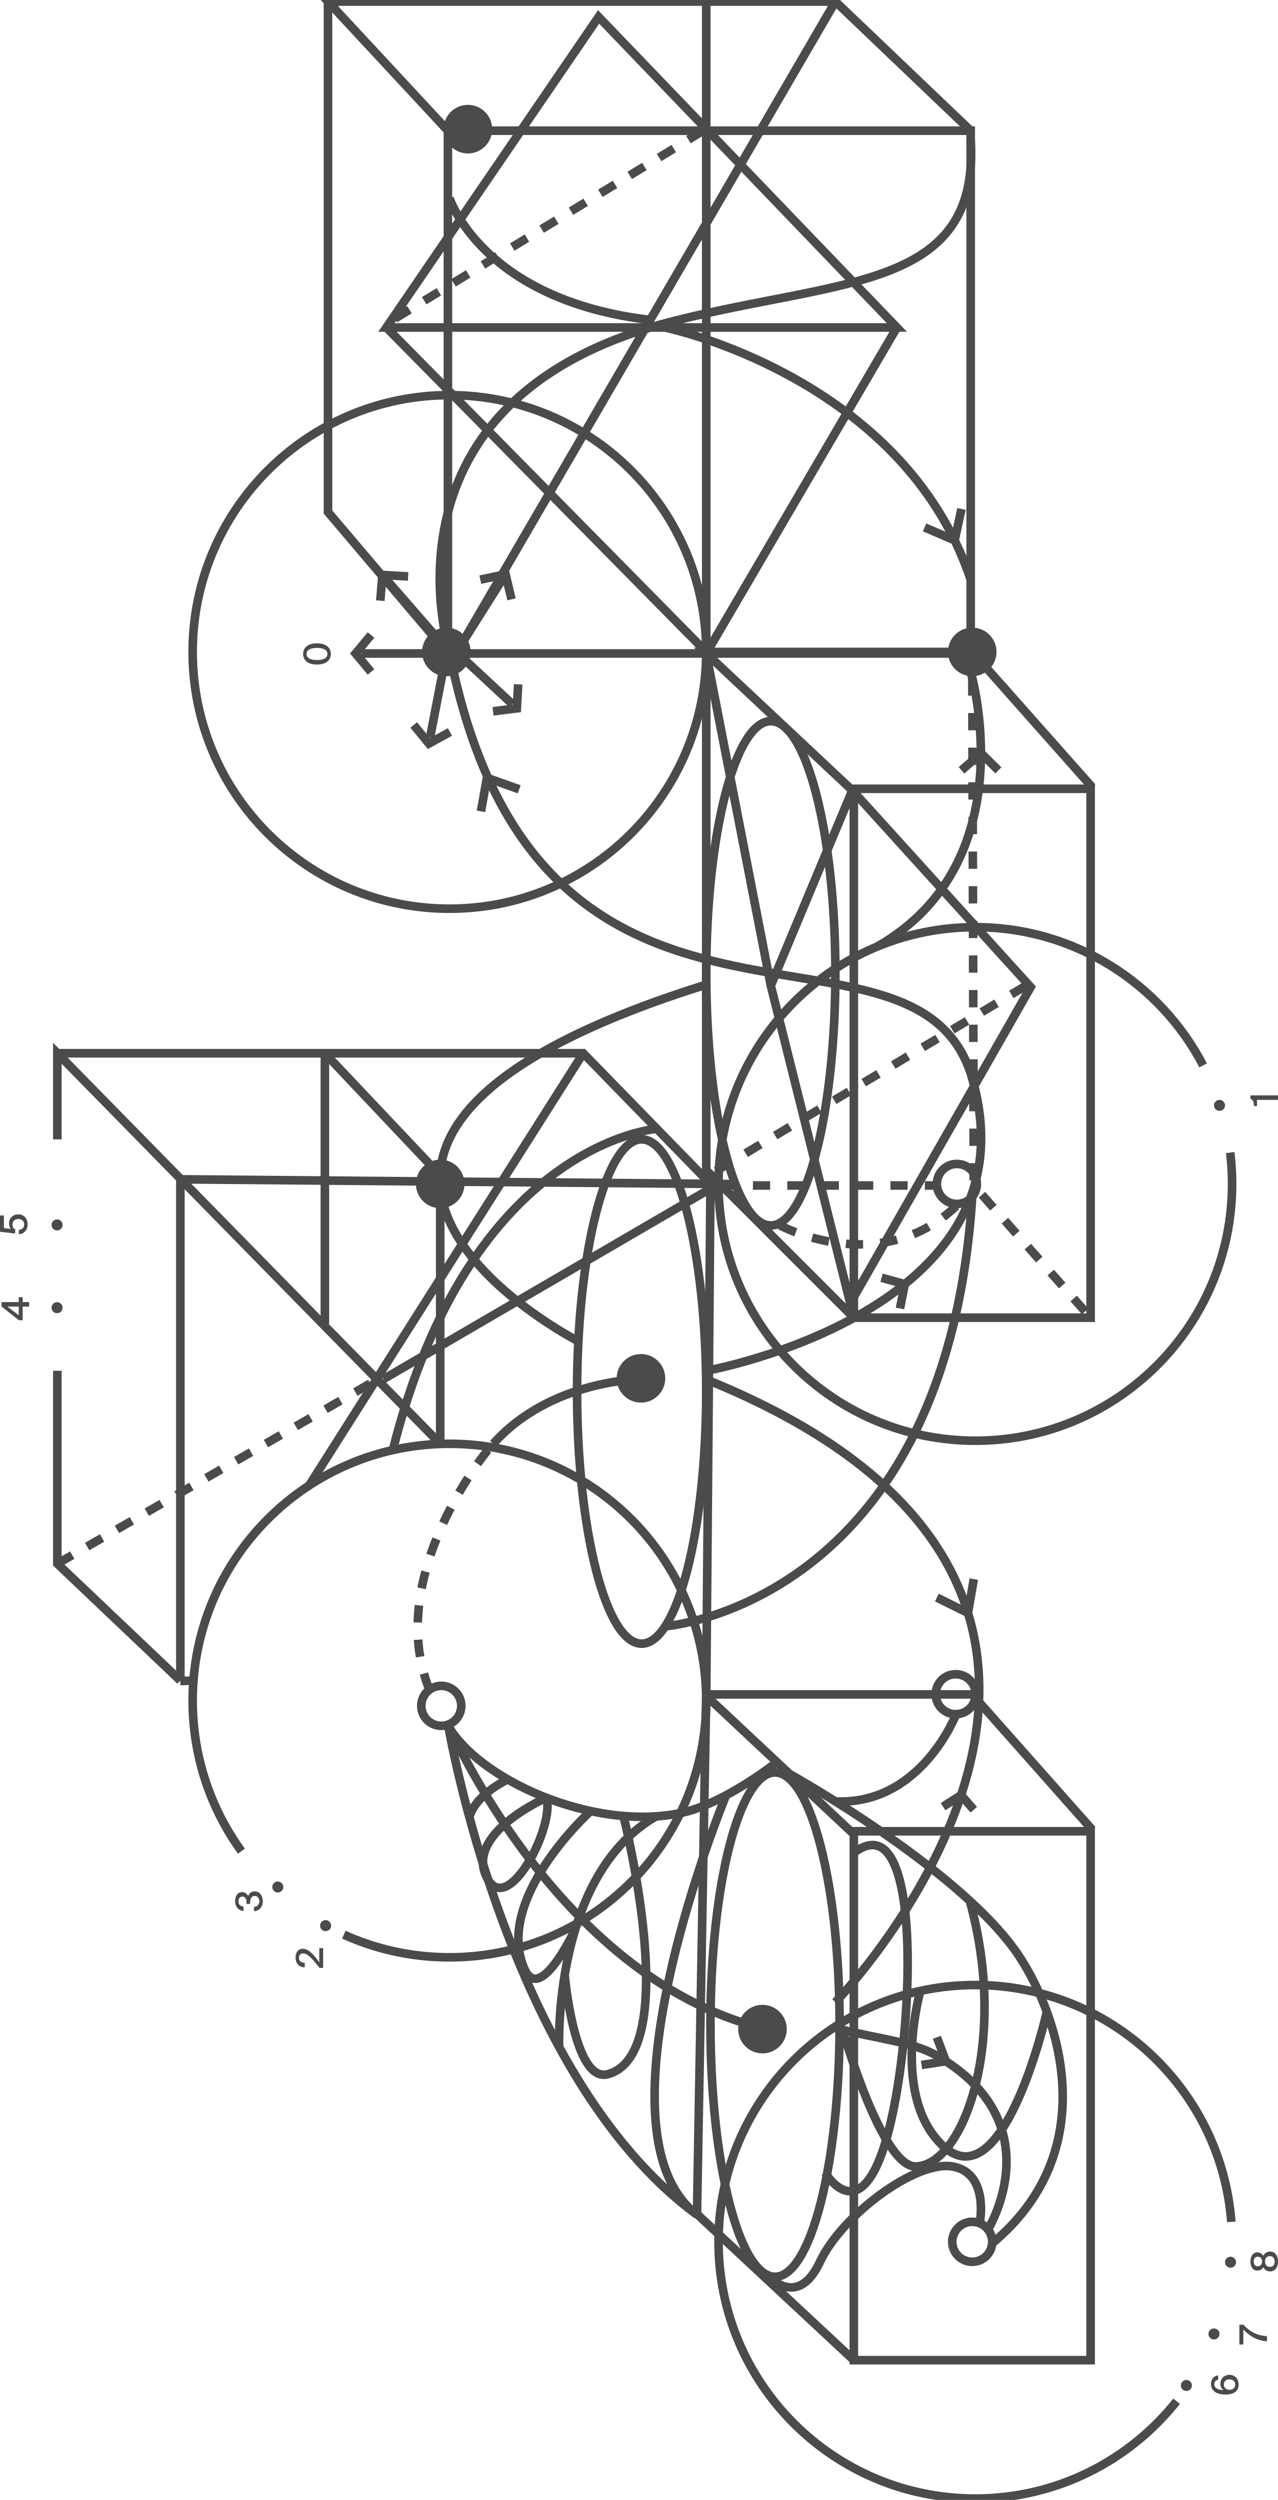 <svg width="223" height="436" viewBox="0 0 223 436" fill="none" xmlns="http://www.w3.org/2000/svg">
<g clip-path="url(#clip0_721_13288)">
<path d="M123.23 113.698C123.23 88.966 103.17 68.916 78.424 68.916C53.678 68.916 33.618 88.966 33.618 113.698C33.618 138.431 53.678 158.48 78.424 158.48C103.17 158.48 123.23 138.431 123.23 113.698Z" stroke="#4B4B4B" stroke-width="1.5" stroke-miterlimit="10"/>
<path d="M214.659 201.011C214.877 202.804 214.989 204.633 214.989 206.484C214.989 231.218 194.928 251.266 170.183 251.266C145.439 251.266 125.377 231.215 125.377 206.484C125.377 181.753 145.439 161.702 170.183 161.702C187.469 161.702 202.466 171.482 209.941 185.81" stroke="#4B4B4B" stroke-width="1.5" stroke-miterlimit="10"/>
<path d="M205.307 418.785C197.1 429.126 184.417 435.76 170.183 435.76C145.436 435.76 125.377 415.709 125.377 390.978C125.377 366.247 145.439 346.196 170.183 346.196C193.759 346.196 213.083 364.393 214.858 387.504" stroke="#4B4B4B" stroke-width="1.5" stroke-miterlimit="10"/>
<path d="M42.129 322.851C36.776 315.473 33.618 306.395 33.618 296.583C33.618 271.849 53.68 251.801 78.424 251.801C103.168 251.801 123.23 271.852 123.23 296.583C123.23 321.314 103.168 341.365 78.424 341.365C71.855 341.365 65.616 339.954 59.996 337.413" stroke="#4B4B4B" stroke-width="1.5" stroke-miterlimit="10"/>
<path d="M146.505 353.102C146.505 328.814 141.46 309.125 135.237 309.125C129.013 309.125 123.968 328.814 123.968 353.102C123.968 377.39 129.013 397.079 135.237 397.079C141.46 397.079 146.505 377.39 146.505 353.102Z" stroke="#4B4B4B" stroke-width="1.5" stroke-miterlimit="10"/>
<path d="M145.766 169.746C145.766 145.458 140.722 125.769 134.498 125.769C128.275 125.769 123.23 145.458 123.23 169.746C123.23 194.034 128.275 213.723 134.498 213.723C140.722 213.723 145.766 194.034 145.766 169.746Z" stroke="#4B4B4B" stroke-width="1.5" stroke-miterlimit="10"/>
<path d="M123.23 242.685C123.23 218.397 118.185 198.708 111.962 198.708C105.739 198.708 100.694 218.397 100.694 242.685C100.694 266.973 105.739 286.662 111.962 286.662C118.185 286.662 123.23 266.973 123.23 242.685Z" stroke="#4B4B4B" stroke-width="1.5" stroke-miterlimit="10"/>
<path d="M78.155 300.609C78.155 300.609 88.348 361.875 121.619 386.253" stroke="#4B4B4B" stroke-width="1.5" stroke-miterlimit="10"/>
<path d="M132.89 353.701C96.939 344.585 78.158 300.605 78.158 300.605" stroke="#4B4B4B" stroke-width="1.5" stroke-miterlimit="10"/>
<path d="M145.77 349.188C145.77 349.188 215.118 277.725 123.233 240.587" stroke="#4B4B4B" stroke-width="1.5" stroke-miterlimit="10"/>
<path d="M148.989 137.567L148.989 229.812L190.306 229.812L190.306 137.567L148.989 137.567Z" stroke="#4B4B4B" stroke-width="1.5" stroke-miterlimit="10"/>
<path d="M190.576 137.297L169.647 113.699L122.964 113.699L148.719 137.833L134.498 171.892L148.989 229.812" stroke="#4B4B4B" stroke-width="1.5" stroke-miterlimit="10"/>
<path d="M148.989 319.379L148.989 411.625L190.306 411.625L190.306 319.379L148.989 319.379Z" stroke="#4B4B4B" stroke-width="1.5" stroke-miterlimit="10"/>
<path d="M122.964 295.511L148.719 319.646" stroke="#4B4B4B" stroke-width="1.5" stroke-miterlimit="10"/>
<path d="M190.576 319.11L169.647 295.512L122.964 295.512" stroke="#4B4B4B" stroke-width="1.5" stroke-miterlimit="10"/>
<path d="M148.989 229.812L123.23 204.071L123.23 113.968L134.498 171.892" stroke="#4B4B4B" stroke-width="1.5" stroke-miterlimit="10"/>
<path d="M190.306 229.812L189.988 229.453" stroke="#4B4B4B" stroke-width="1.5" stroke-miterlimit="10"/>
<path d="M189.347 228.729L169.917 206.753L169.651 114.664" stroke="#4B4B4B" stroke-width="1.5" stroke-miterlimit="10" stroke-dasharray="3.02 3.02"/>
<path d="M169.647 114.18L169.647 113.699" stroke="#4B4B4B" stroke-width="1.5" stroke-miterlimit="10"/>
<path d="M123.23 239.069C123.23 239.069 181.313 228.696 169.647 188.087C159.987 154.461 93.987 193.075 78.424 113.701C78.424 113.701 64.374 69.519 117.328 56.047C146.842 48.538 170.989 50.684 169.378 24.404" stroke="#4B4B4B" stroke-width="1.5" stroke-miterlimit="10"/>
<path d="M170.251 295.479C170.251 293.553 168.689 291.992 166.762 291.992C164.835 291.992 163.274 293.553 163.274 295.479C163.274 297.405 164.835 298.966 166.762 298.966C168.689 298.966 170.251 297.405 170.251 295.479Z" stroke="#4B4B4B" stroke-width="1.5" stroke-miterlimit="10"/>
<path d="M173.136 390.978C173.136 389.052 171.574 387.491 169.647 387.491C167.721 387.491 166.159 389.052 166.159 390.978C166.159 392.904 167.721 394.465 169.647 394.465C171.574 394.465 173.136 392.904 173.136 390.978Z" stroke="#4B4B4B" stroke-width="1.5" stroke-miterlimit="10"/>
<path d="M170.453 206.483C170.453 204.557 168.891 202.996 166.964 202.996C165.038 202.996 163.476 204.557 163.476 206.483C163.476 208.409 165.038 209.97 166.964 209.97C168.891 209.97 170.453 208.409 170.453 206.483Z" stroke="#4B4B4B" stroke-width="1.5" stroke-miterlimit="10"/>
<path d="M80.488 297.504C80.488 295.578 78.926 294.017 76.999 294.017C75.073 294.017 73.511 295.578 73.511 297.504C73.511 299.429 75.073 300.99 76.999 300.99C78.926 300.99 80.488 299.429 80.488 297.504Z" stroke="#4B4B4B" stroke-width="1.5" stroke-miterlimit="10"/>
<path d="M136.533 353.884C136.533 351.959 134.971 350.398 133.044 350.398C131.118 350.398 129.556 351.959 129.556 353.884C129.556 355.81 131.118 357.371 133.044 357.371C134.971 357.371 136.533 355.81 136.533 353.884Z" fill="#4B4B4B" stroke="#4B4B4B" stroke-width="1.5" stroke-miterlimit="10"/>
<path d="M100.919 233.925C100.919 233.925 34.154 199.779 122.694 171.892" stroke="#4B4B4B" stroke-width="1.5" stroke-miterlimit="10"/>
<path d="M116.08 283.634C116.08 283.634 165.087 279.852 169.647 208.709" stroke="#4B4B4B" stroke-width="1.5" stroke-miterlimit="10"/>
<path d="M172.414 388.774C172.414 388.774 183.871 370.311 163.476 358.529C159.182 356.05 153.421 355.662 145.766 353.702" stroke="#4B4B4B" stroke-width="1.5" stroke-miterlimit="10"/>
<path d="M137.762 309.381C137.762 309.381 168.155 326.286 177.963 341.368C184.94 352.094 192.45 375.157 173.133 391.247" stroke="#4B4B4B" stroke-width="1.5" stroke-miterlimit="10"/>
<path d="M78.155 22.794L78.155 113.968L169.378 113.968L169.378 22.794L78.155 22.794Z" stroke="#4B4B4B" stroke-width="1.5" stroke-miterlimit="10"/>
<path d="M78.155 22.794L57.23 0.27L145.77 0.27L169.378 22.794" stroke="#4B4B4B" stroke-width="1.5" stroke-miterlimit="10"/>
<path d="M57.23 0.269L57.23 89.298L78.155 113.968" stroke="#4B4B4B" stroke-width="1.5" stroke-miterlimit="10"/>
<path d="M145.77 0.27L80.838 111.822" stroke="#4B4B4B" stroke-width="1.5" stroke-miterlimit="10"/>
<path d="M67.422 57.119L156.502 57.119L104.449 2.952L67.422 57.119Z" stroke="#4B4B4B" stroke-width="1.5" stroke-miterlimit="10"/>
<path d="M67.422 57.119L123.23 113.699L123.23 0.001" stroke="#4B4B4B" stroke-width="1.5" stroke-miterlimit="10"/>
<path d="M156.502 57.119L123.23 113.968" stroke="#4B4B4B" stroke-width="1.5" stroke-miterlimit="10"/>
<path d="M179.038 171.892L123.965 204.803" stroke="#4B4B4B" stroke-width="1.5" stroke-miterlimit="10" stroke-dasharray="3 3"/>
<path d="M76.813 251.801L76.813 210.236" stroke="#4B4B4B" stroke-width="1.5" stroke-miterlimit="10"/>
<path d="M31.471 293.1L31.471 205.678L125.377 206.483L66.886 240.539" stroke="#4B4B4B" stroke-width="1.5" stroke-miterlimit="10"/>
<path d="M10.007 239.07L10.007 272.718L31.471 293.1" stroke="#4B4B4B" stroke-width="1.5" stroke-miterlimit="10"/>
<path d="M76.813 251.801L10.007 183.689L10.007 198.708" stroke="#4B4B4B" stroke-width="1.5" stroke-miterlimit="10"/>
<path d="M10.007 183.69L101.766 183.69L123.965 206.47C123.965 206.47 123.23 296.089 123.23 295.242L121.619 386.147L148.985 411.622" stroke="#4B4B4B" stroke-width="1.5" stroke-miterlimit="10"/>
<path d="M56.687 183.689L56.687 230.887" stroke="#4B4B4B" stroke-width="1.5" stroke-miterlimit="10"/>
<path d="M74.936 202.996L56.687 183.689" stroke="#4B4B4B" stroke-width="1.5" stroke-miterlimit="10"/>
<path d="M10.007 272.718L65.815 240.587" stroke="#4B4B4B" stroke-width="1.5" stroke-miterlimit="10" stroke-dasharray="3 3"/>
<path d="M114.603 196.863C114.603 196.863 82.012 199.285 68.546 252.895" stroke="#4B4B4B" stroke-width="1.5" stroke-miterlimit="10"/>
<path d="M101.766 183.69L53.934 259.079" stroke="#4B4B4B" stroke-width="1.5" stroke-miterlimit="10"/>
<path d="M148.989 226.197L179.844 172.158L148.719 137.833" stroke="#4B4B4B" stroke-width="1.5" stroke-miterlimit="10"/>
<path d="M125.377 206.753L163.476 206.753" stroke="#4B4B4B" stroke-width="1.5" stroke-miterlimit="10" stroke-dasharray="3 3"/>
<path d="M136.109 213.723C136.109 213.723 153.549 223.108 166.964 210.236" stroke="#4B4B4B" stroke-width="1.5" stroke-miterlimit="10" stroke-dasharray="3 3"/>
<path d="M135.541 307.335C135.541 307.335 126.42 314.626 118.702 316.217C103.374 319.376 83.389 310.353 78.023 300.702" stroke="#4B4B4B" stroke-width="1.5" stroke-miterlimit="10"/>
<path d="M97.565 357.082C97.565 357.082 96.4 326.885 114.645 316.694" stroke="#4B4B4B" stroke-width="1.5" stroke-miterlimit="10"/>
<path d="M102.957 315.96C102.957 315.96 86.001 331.27 91.573 343.514C94.256 349.413 100.136 336.916 100.136 336.916" stroke="#4B4B4B" stroke-width="1.5" stroke-miterlimit="10"/>
<path d="M95.293 313.555C95.293 313.555 80.857 319.868 85.029 327.604C88.694 334.395 96.936 318.309 95.325 313.481" stroke="#4B4B4B" stroke-width="1.5" stroke-miterlimit="10"/>
<path d="M81.929 316.916C81.929 316.916 82.41 313.359 88.868 310.202" stroke="#4B4B4B" stroke-width="1.5" stroke-miterlimit="10"/>
<path d="M166.884 298.86C166.884 298.86 160.796 314.866 145.77 314.173" stroke="#4B4B4B" stroke-width="1.5" stroke-miterlimit="10"/>
<path d="M170.989 387.491C170.989 387.491 172.6 378.911 166.159 377.836C159.721 376.765 146.842 386.417 143.083 394.462C139.328 402.506 134.434 397.249 134.434 397.249" stroke="#4B4B4B" stroke-width="1.5" stroke-miterlimit="10"/>
<path d="M116.048 57.119C116.048 57.119 157.574 65.699 169.378 101.096" stroke="#4B4B4B" stroke-width="1.5" stroke-miterlimit="10"/>
<path d="M169.378 117.186C169.378 117.186 179.115 150.25 153.052 165.092" stroke="#4B4B4B" stroke-width="1.5" stroke-miterlimit="10"/>
<path d="M78.424 34.531C78.424 34.531 84.06 52.292 113.304 55.778" stroke="#4B4B4B" stroke-width="1.5" stroke-miterlimit="10"/>
<path d="M111.962 240.539C111.962 240.539 96.121 240.539 86.066 251.801" stroke="#4B4B4B" stroke-width="1.5" stroke-miterlimit="10"/>
<path d="M85.132 252.876C85.132 252.876 66.886 274.864 74.936 294.71" stroke="#4B4B4B" stroke-width="1.5" stroke-miterlimit="10" stroke-dasharray="3 3"/>
<path d="M126.693 313.112C126.693 313.112 102.485 371.385 121.532 386.198" stroke="#4B4B4B" stroke-width="1.5" stroke-miterlimit="10"/>
<path d="M122.691 22.791L68.549 55.781" stroke="#4B4B4B" stroke-width="1.5" stroke-miterlimit="10" stroke-dasharray="3 3"/>
<path d="M147.044 354.019C147.044 354.019 153.816 377.836 159.718 377.836C168.117 377.836 176.021 355.963 169.211 331.501" stroke="#4B4B4B" stroke-width="1.5" stroke-miterlimit="10"/>
<path d="M182.668 350.869C182.668 350.869 174.423 387.484 162.94 372.476C155.963 363.36 160.616 347.135 160.616 347.135" stroke="#4B4B4B" stroke-width="1.5" stroke-miterlimit="10"/>
<path d="M144.001 378.946C144.001 378.946 151.238 391.266 155.963 367.645C159.718 348.874 160.257 314.558 148.985 323.136" stroke="#4B4B4B" stroke-width="1.5" stroke-miterlimit="10"/>
<path d="M108.743 316.529C108.743 316.529 119.331 358.129 106.06 361.747C100.158 363.357 98.525 344.358 98.525 344.358" stroke="#4B4B4B" stroke-width="1.5" stroke-miterlimit="10"/>
<path d="M64.739 117.186L62.056 113.968L64.739 110.751" stroke="#4B4B4B" stroke-width="1.5" stroke-miterlimit="10"/>
<path d="M74.4 113.969L63.132 113.969" stroke="#4B4B4B" stroke-width="1.5" stroke-miterlimit="10"/>
<path d="M78.511 127.656L74.839 129.68L72.188 126.437" stroke="#4B4B4B" stroke-width="1.5" stroke-miterlimit="10"/>
<path d="M77.179 117.567L75.045 128.624" stroke="#4B4B4B" stroke-width="1.5" stroke-miterlimit="10"/>
<path d="M90.414 119.35L90.187 123.533L86.027 124.062" stroke="#4B4B4B" stroke-width="1.5" stroke-miterlimit="10"/>
<path d="M81.152 115.129L89.4 122.802" stroke="#4B4B4B" stroke-width="1.5" stroke-miterlimit="10"/>
<path d="M66.36 104.763L66.723 100.278L71.216 100.538" stroke="#4B4B4B" stroke-width="1.5" stroke-miterlimit="10"/>
<path d="M76.226 111.19L67.548 101.227" stroke="#4B4B4B" stroke-width="1.5" stroke-miterlimit="10"/>
<path d="M83.81 101.096L88.213 100.15L89.256 104.528" stroke="#4B4B4B" stroke-width="1.5" stroke-miterlimit="10"/>
<path d="M80.494 112.387L87.539 101.214" stroke="#4B4B4B" stroke-width="1.5" stroke-miterlimit="10"/>
<path d="M90.597 137.66L84.965 135.649L83.925 141.506" stroke="#4B4B4B" stroke-width="1.5" stroke-miterlimit="10"/>
<path d="M167.77 134.35L171.194 131.37L174.208 134.35" stroke="#4B4B4B" stroke-width="1.5" stroke-miterlimit="10"/>
<path d="M161.329 91.98L166.579 94.241L167.77 88.763" stroke="#4B4B4B" stroke-width="1.5" stroke-miterlimit="10"/>
<path d="M157.038 228.205L157.879 223.958L153.819 222.842" stroke="#4B4B4B" stroke-width="1.5" stroke-miterlimit="10"/>
<path d="M163.476 278.617L168.903 281.312L169.917 275.4" stroke="#4B4B4B" stroke-width="1.5" stroke-miterlimit="10"/>
<path d="M160.793 360.14L165.042 359.485L163.476 355.312" stroke="#4B4B4B" stroke-width="1.5" stroke-miterlimit="10"/>
<path d="M164.551 315.088L167.699 313.071L169.917 315.624" stroke="#4B4B4B" stroke-width="1.5" stroke-miterlimit="10"/>
<path d="M173.136 113.699C173.136 111.773 171.574 110.212 169.647 110.212C167.721 110.212 166.159 111.773 166.159 113.699C166.159 115.624 167.721 117.186 169.647 117.186C171.574 117.186 173.136 115.624 173.136 113.699Z" fill="#4B4B4B" stroke="#4B4B4B" stroke-width="1.5" stroke-miterlimit="10"/>
<path d="M81.377 113.699C81.377 111.773 79.815 110.212 77.888 110.212C75.962 110.212 74.4 111.773 74.4 113.699C74.4 115.624 75.962 117.186 77.888 117.186C79.815 117.186 81.377 115.624 81.377 113.699Z" fill="#4B4B4B" stroke="#4B4B4B" stroke-width="1.5" stroke-miterlimit="10"/>
<path d="M80.302 206.483C80.302 204.557 78.74 202.996 76.813 202.996C74.886 202.996 73.325 204.557 73.325 206.483C73.325 208.409 74.886 209.97 76.813 209.97C78.74 209.97 80.302 208.409 80.302 206.483Z" fill="#4B4B4B" stroke="#4B4B4B" stroke-width="1.5" stroke-miterlimit="10"/>
<path d="M115.329 240.385C115.329 238.46 113.767 236.899 111.84 236.899C109.913 236.899 108.352 238.46 108.352 240.385C108.352 242.311 109.913 243.872 111.84 243.872C113.767 243.872 115.329 242.311 115.329 240.385Z" fill="#4B4B4B" stroke="#4B4B4B" stroke-width="1.5" stroke-miterlimit="10"/>
<path d="M85.132 22.524C85.132 20.598 83.57 19.037 81.643 19.037C79.716 19.037 78.155 20.598 78.155 22.524C78.155 24.45 79.716 26.011 81.643 26.011C83.57 26.011 85.132 24.45 85.132 22.524Z" fill="#4B4B4B" stroke="#4B4B4B" stroke-width="1.5" stroke-miterlimit="10"/>
<path d="M213.754 192.78C213.754 192.248 213.323 191.818 212.791 191.818C212.259 191.818 211.828 192.248 211.828 192.78C211.828 193.311 212.259 193.742 212.791 193.742C213.323 193.742 213.754 193.311 213.754 192.78Z" fill="#4B4B4B"/>
<path d="M219.335 191.828L219.335 192.902L218.789 192.902C218.786 192.729 218.773 192.578 218.76 192.444C218.744 192.312 218.719 192.193 218.677 192.091C218.638 191.988 218.577 191.902 218.5 191.825C218.423 191.751 218.318 191.68 218.186 191.619L218.186 191.035L223 191.035L223 191.825L219.335 191.825L219.335 191.828Z" fill="#4B4B4B"/>
<path d="M57.541 114.863C57.422 115.094 57.258 115.286 57.047 115.44C56.835 115.594 56.581 115.71 56.286 115.787C55.991 115.864 55.663 115.902 55.304 115.902C54.948 115.902 54.623 115.864 54.328 115.787C54.033 115.71 53.779 115.594 53.568 115.44C53.356 115.286 53.192 115.094 53.073 114.863C52.955 114.632 52.897 114.363 52.897 114.055C52.897 113.744 52.955 113.471 53.073 113.24C53.192 113.009 53.356 112.817 53.568 112.663C53.779 112.509 54.033 112.393 54.328 112.316C54.623 112.239 54.948 112.201 55.304 112.201C55.663 112.201 55.991 112.239 56.286 112.316C56.581 112.393 56.835 112.509 57.047 112.663C57.258 112.817 57.422 113.009 57.541 113.24C57.66 113.471 57.717 113.74 57.717 114.055C57.717 114.363 57.66 114.632 57.541 114.863ZM56.661 113.275C56.35 113.092 55.898 112.999 55.31 112.999C54.72 112.999 54.27 113.092 53.959 113.275C53.648 113.458 53.491 113.718 53.491 114.058C53.491 114.392 53.648 114.648 53.959 114.834C54.27 115.017 54.723 115.11 55.31 115.11C55.901 115.11 56.35 115.017 56.661 114.834C56.973 114.651 57.13 114.392 57.13 114.058C57.13 113.718 56.973 113.458 56.661 113.275Z" fill="#4B4B4B"/>
<path d="M31.462 293.18L33.618 293.099" stroke="#4B4B4B" stroke-width="1.5" stroke-miterlimit="10"/>
<path d="M57.778 335.841C57.778 335.31 57.347 334.879 56.816 334.879C56.284 334.879 55.853 335.31 55.853 335.841C55.853 336.373 56.284 336.804 56.816 336.804C57.347 336.804 57.778 336.373 57.778 335.841Z" fill="#4B4B4B"/>
<path d="M51.652 340.804C51.706 340.614 51.786 340.451 51.892 340.316C51.998 340.178 52.13 340.072 52.287 339.992C52.444 339.915 52.621 339.873 52.823 339.873C53.067 339.873 53.308 339.931 53.548 340.043C53.789 340.156 54.027 340.316 54.264 340.521C54.502 340.727 54.739 340.977 54.98 341.269C55.221 341.561 55.461 341.885 55.712 342.241L55.712 339.764L56.389 339.764L56.389 343.206L55.75 343.206C55.442 342.812 55.156 342.459 54.896 342.148C54.636 341.836 54.389 341.573 54.155 341.355C53.924 341.137 53.702 340.97 53.497 340.858C53.292 340.743 53.089 340.685 52.894 340.685C52.663 340.685 52.486 340.752 52.358 340.89C52.233 341.028 52.168 341.214 52.168 341.448C52.168 341.561 52.184 341.67 52.22 341.779C52.255 341.885 52.313 341.978 52.393 342.058C52.473 342.138 52.579 342.202 52.708 342.253C52.836 342.305 52.99 342.327 53.173 342.327L53.173 343.103C52.932 343.107 52.717 343.071 52.521 342.991C52.326 342.914 52.159 342.799 52.017 342.651C51.88 342.504 51.77 342.324 51.69 342.115C51.613 341.907 51.571 341.673 51.571 341.41C51.571 341.195 51.597 340.99 51.652 340.804Z" fill="#4B4B4B"/>
<path d="M49.434 329.105C49.434 328.574 49.003 328.143 48.471 328.143C47.939 328.143 47.508 328.574 47.508 329.105C47.508 329.637 47.939 330.067 48.471 330.067C49.003 330.067 49.434 329.637 49.434 329.105Z" fill="#4B4B4B"/>
<path d="M45.201 331.229C45.166 331.113 45.111 331.014 45.044 330.927C44.976 330.841 44.893 330.777 44.793 330.728C44.694 330.68 44.581 330.658 44.453 330.658C44.302 330.658 44.177 330.687 44.074 330.741C43.972 330.796 43.888 330.876 43.827 330.979C43.766 331.081 43.721 331.203 43.692 331.347C43.663 331.492 43.651 331.649 43.651 331.819L43.651 332.044L43.015 332.044L43.015 331.851C43.015 331.133 42.775 330.773 42.296 330.773C42.181 330.773 42.078 330.796 41.991 330.841C41.905 330.886 41.831 330.943 41.776 331.017C41.722 331.091 41.68 331.174 41.651 331.274C41.622 331.373 41.609 331.476 41.609 331.582C41.609 331.864 41.69 332.082 41.847 332.242C42.004 332.4 42.219 332.496 42.495 332.531L42.495 333.275C42.274 333.259 42.072 333.205 41.892 333.118C41.712 333.031 41.558 332.913 41.43 332.765C41.301 332.618 41.202 332.441 41.131 332.233C41.061 332.024 41.025 331.793 41.025 331.537C41.025 331.344 41.048 331.155 41.093 330.969C41.138 330.783 41.212 330.616 41.311 330.472C41.41 330.327 41.539 330.209 41.693 330.122C41.847 330.036 42.033 329.991 42.251 329.991C42.482 329.991 42.688 330.052 42.874 330.177C43.057 330.302 43.198 330.465 43.298 330.671C43.349 330.53 43.416 330.408 43.497 330.308C43.577 330.209 43.667 330.125 43.766 330.061C43.866 329.997 43.972 329.949 44.084 329.917C44.196 329.885 44.315 329.869 44.434 329.869C44.674 329.869 44.88 329.917 45.056 330.01C45.233 330.103 45.377 330.231 45.496 330.392C45.615 330.552 45.701 330.738 45.759 330.95C45.817 331.161 45.846 331.383 45.846 331.614C45.846 331.883 45.804 332.121 45.724 332.329C45.644 332.538 45.531 332.711 45.39 332.855C45.249 332.999 45.085 333.112 44.902 333.192C44.719 333.272 44.524 333.32 44.318 333.333L44.318 332.589C44.447 332.573 44.569 332.538 44.681 332.489C44.793 332.441 44.893 332.374 44.979 332.294C45.066 332.214 45.133 332.114 45.181 332.002C45.23 331.89 45.255 331.755 45.255 331.601C45.255 331.469 45.236 331.344 45.201 331.229Z" fill="#4B4B4B"/>
<path d="M3.957 227.086L5.087 227.086L5.087 227.875L3.957 227.875L3.957 230.252L3.299 230.252L0.273 227.869L0.273 227.086L3.274 227.086L3.274 226.236L3.957 226.236L3.957 227.086ZM3.274 227.878L1.3 227.878L3.27 229.392L3.27 227.878L3.274 227.878Z" fill="#4B4B4B"/>
<path d="M10.921 228.064C10.921 227.533 10.49 227.102 9.959 227.102C9.427 227.102 8.996 227.533 8.996 228.064C8.996 228.596 9.427 229.026 9.959 229.026C10.49 229.026 10.921 228.596 10.921 228.064Z" fill="#4B4B4B"/>
<path d="M10.921 213.63C10.921 213.098 10.49 212.667 9.959 212.667C9.427 212.667 8.996 213.098 8.996 213.63C8.996 214.161 9.427 214.592 9.959 214.592C10.49 214.592 10.921 214.161 10.921 213.63Z" fill="#4B4B4B"/>
<path d="M4.147 213.162C4.102 213.049 4.034 212.95 3.951 212.867C3.867 212.783 3.761 212.716 3.633 212.668C3.508 212.62 3.367 212.597 3.209 212.597C3.036 212.597 2.882 212.623 2.754 212.677C2.622 212.732 2.513 212.806 2.426 212.895C2.34 212.985 2.275 213.088 2.234 213.203C2.192 213.316 2.173 213.431 2.173 213.55C2.173 213.771 2.221 213.957 2.317 214.108C2.413 214.259 2.529 214.358 2.67 214.403L2.632 215.134L-1.94895e-08 214.817L-1.43156e-07 211.988L0.684 211.988L0.684 214.179L1.871 214.329C1.781 214.217 1.707 214.079 1.656 213.915C1.605 213.752 1.579 213.566 1.579 213.351C1.579 213.152 1.614 212.956 1.685 212.767C1.756 212.578 1.858 212.411 1.993 212.267C2.128 212.122 2.298 212.007 2.5 211.92C2.702 211.834 2.937 211.789 3.2 211.789C3.463 211.789 3.697 211.837 3.896 211.93C4.095 212.023 4.265 212.151 4.403 212.312C4.541 212.472 4.644 212.658 4.715 212.87C4.785 213.081 4.817 213.303 4.817 213.537C4.817 213.81 4.776 214.053 4.692 214.262C4.609 214.47 4.496 214.647 4.355 214.791C4.214 214.936 4.05 215.045 3.867 215.125C3.684 215.205 3.489 215.25 3.283 215.263L3.283 214.512C3.556 214.477 3.781 214.384 3.954 214.23C4.127 214.076 4.214 213.842 4.214 213.527C4.214 213.396 4.191 213.274 4.147 213.162Z" fill="#4B4B4B"/>
<path d="M215.679 394.542C215.679 394.01 215.248 393.579 214.717 393.579C214.185 393.579 213.754 394.01 213.754 394.542C213.754 395.073 214.185 395.504 214.717 395.504C215.248 395.504 215.679 395.073 215.679 394.542Z" fill="#4B4B4B"/>
<path d="M212.791 407.051C212.791 406.52 212.36 406.089 211.828 406.089C211.296 406.089 210.865 406.52 210.865 407.051C210.865 407.583 211.296 408.014 211.828 408.014C212.36 408.014 212.791 407.583 212.791 407.051Z" fill="#4B4B4B"/>
<path d="M207.977 416.033C207.977 415.501 207.546 415.071 207.014 415.071C206.482 415.071 206.051 415.501 206.051 416.033C206.051 416.564 206.482 416.995 207.014 416.995C207.546 416.995 207.977 416.564 207.977 416.033Z" fill="#4B4B4B"/>
<path d="M212.008 416.254C212.085 416.379 212.194 416.481 212.332 416.568C212.47 416.655 212.637 416.719 212.833 416.767C213.028 416.815 213.244 416.841 213.484 416.844C213.333 416.741 213.208 416.597 213.106 416.411C213.003 416.225 212.951 415.997 212.951 415.728C212.951 415.513 212.99 415.314 213.064 415.125C213.138 414.935 213.244 414.772 213.382 414.634C213.52 414.496 213.683 414.384 213.879 414.303C214.075 414.223 214.293 414.182 214.537 414.182C214.768 414.182 214.98 414.223 215.176 414.307C215.371 414.39 215.538 414.505 215.679 414.653C215.821 414.801 215.93 414.98 216.01 415.189C216.09 415.397 216.129 415.625 216.129 415.875C216.129 416.18 216.074 416.44 215.965 416.658C215.856 416.876 215.702 417.056 215.503 417.2C215.304 417.344 215.066 417.45 214.787 417.517C214.508 417.585 214.2 417.62 213.857 417.62C213.523 417.62 213.202 417.588 212.894 417.524C212.586 417.46 212.316 417.354 212.079 417.206C211.844 417.059 211.655 416.87 211.517 416.635C211.379 416.401 211.308 416.116 211.308 415.773C211.308 415.529 211.344 415.317 211.417 415.134C211.491 414.951 211.584 414.801 211.703 414.679C211.822 414.557 211.953 414.464 212.104 414.396C212.255 414.329 212.406 414.287 212.56 414.271L212.56 415.048C212.332 415.073 212.165 415.157 212.056 415.301C211.947 415.445 211.892 415.622 211.892 415.83C211.892 415.987 211.931 416.129 212.008 416.254ZM215.272 416.533C215.448 416.363 215.535 416.148 215.535 415.882C215.535 415.75 215.513 415.628 215.468 415.516C215.423 415.404 215.358 415.307 215.272 415.227C215.185 415.147 215.082 415.083 214.961 415.038C214.839 414.993 214.701 414.971 214.547 414.971C214.238 414.971 213.998 415.054 213.818 415.224C213.641 415.394 213.552 415.609 213.552 415.875C213.552 416.141 213.641 416.356 213.818 416.53C213.995 416.703 214.238 416.786 214.547 416.786C214.855 416.786 215.095 416.7 215.272 416.533Z" fill="#4B4B4B"/>
<path d="M216.26 405.441L216.957 405.441C217.249 405.746 217.544 406.019 217.843 406.253C218.141 406.49 218.456 406.692 218.789 406.856C219.12 407.023 219.473 407.151 219.848 407.247C220.224 407.343 220.631 407.404 221.074 407.43L221.074 408.325C220.651 408.302 220.243 408.235 219.858 408.126C219.473 408.017 219.107 407.869 218.764 407.687C218.42 407.504 218.096 407.295 217.794 407.051C217.493 406.811 217.213 406.551 216.957 406.272L216.957 408.893L216.26 408.893L216.26 405.441Z" fill="#4B4B4B"/>
<path d="M218.276 393.756C218.337 393.56 218.417 393.393 218.523 393.255C218.629 393.117 218.754 393.008 218.902 392.935C219.049 392.861 219.21 392.822 219.38 392.822C219.582 392.822 219.775 392.867 219.967 392.96C220.156 393.053 220.314 393.204 220.439 393.419C220.58 393.146 220.753 392.954 220.962 392.845C221.171 392.736 221.382 392.681 221.601 392.681C221.832 392.681 222.034 392.726 222.207 392.816C222.381 392.906 222.528 393.028 222.647 393.182C222.766 393.336 222.856 393.518 222.917 393.73C222.978 393.942 223.006 394.17 223.006 394.413C223.006 394.657 222.978 394.885 222.917 395.097C222.856 395.308 222.766 395.491 222.647 395.645C222.528 395.799 222.381 395.921 222.207 396.011C222.034 396.101 221.832 396.146 221.601 396.146C221.495 396.146 221.386 396.133 221.277 396.107C221.167 396.081 221.062 396.04 220.962 395.982C220.863 395.924 220.766 395.847 220.676 395.754C220.587 395.661 220.506 395.546 220.439 395.408C220.323 395.613 220.169 395.764 219.974 395.86C219.778 395.956 219.582 396.004 219.38 396.004C219.21 396.004 219.049 395.966 218.902 395.892C218.754 395.818 218.629 395.712 218.523 395.575C218.417 395.437 218.337 395.27 218.276 395.074C218.215 394.878 218.186 394.657 218.186 394.413C218.186 394.17 218.218 393.951 218.276 393.756ZM220.956 395.097C221.106 395.267 221.312 395.35 221.572 395.35C221.838 395.35 222.044 395.267 222.191 395.097C222.339 394.927 222.413 394.699 222.413 394.413C222.413 394.128 222.339 393.9 222.191 393.73C222.044 393.56 221.838 393.477 221.572 393.477C221.312 393.477 221.106 393.56 220.956 393.73C220.805 393.9 220.731 394.125 220.731 394.413C220.731 394.699 220.808 394.927 220.956 395.097ZM218.956 393.804C218.831 393.955 218.77 394.157 218.77 394.413C218.77 394.667 218.831 394.869 218.956 395.023C219.081 395.177 219.255 395.254 219.476 395.254C219.698 395.254 219.877 395.177 220.012 395.023C220.147 394.869 220.214 394.667 220.214 394.413C220.214 394.157 220.147 393.955 220.012 393.804C219.877 393.653 219.698 393.579 219.476 393.579C219.255 393.579 219.081 393.656 218.956 393.804Z" fill="#4B4B4B"/>
</g>
<defs>
<clipPath id="clip0_721_13288">
<rect width="436" height="223" fill="white" transform="translate(0 436) rotate(-90)"/>
</clipPath>
</defs>
</svg>
